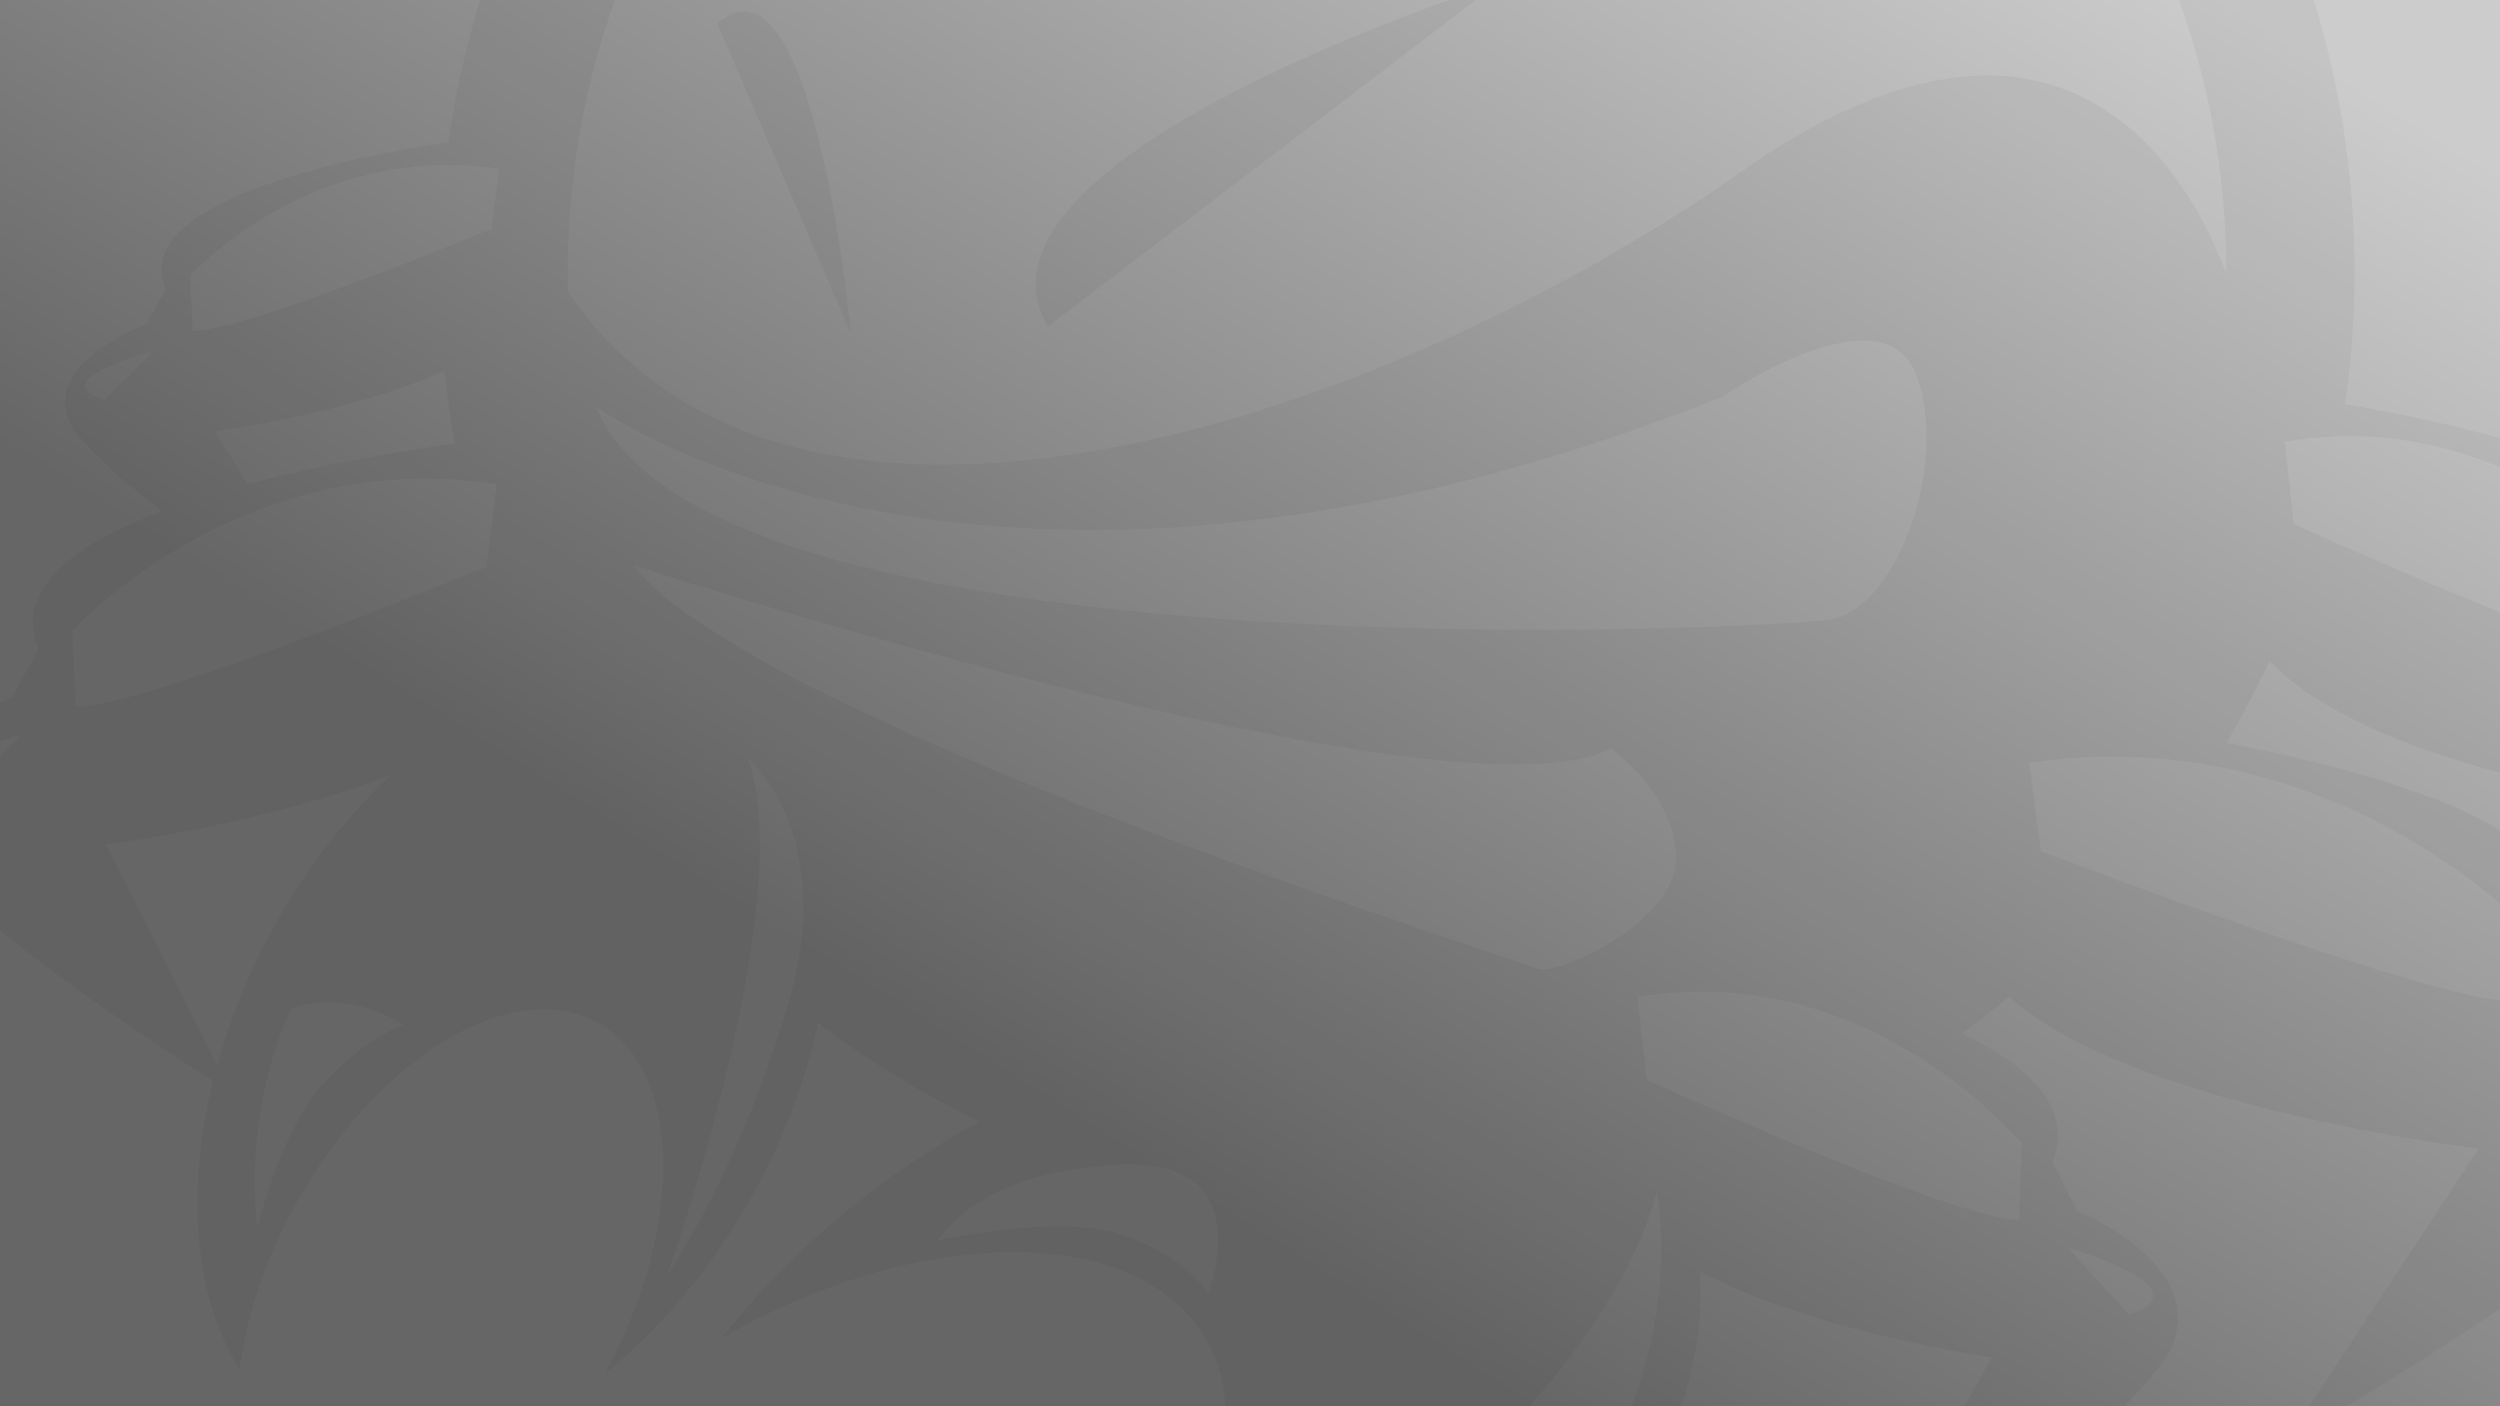 <?xml version="1.0" encoding="UTF-8" standalone="no"?>
<!-- Created with Inkscape (http://www.inkscape.org/) -->

<svg
   xmlns:dc="http://purl.org/dc/elements/1.1/"
   xmlns:cc="http://creativecommons.org/ns#"
   xmlns:rdf="http://www.w3.org/1999/02/22-rdf-syntax-ns#"
   xmlns:svg="http://www.w3.org/2000/svg"
   xmlns="http://www.w3.org/2000/svg"
   xmlns:xlink="http://www.w3.org/1999/xlink"
   xmlns:sodipodi="http://sodipodi.sourceforge.net/DTD/sodipodi-0.dtd"
   xmlns:inkscape="http://www.inkscape.org/namespaces/inkscape"
   width="1920"
   height="1080"
   id="svg2"
   sodipodi:version="0.32"
   inkscape:version="1.2.2 (b0a8486541, 2022-12-01)"
   sodipodi:docname="background.svg"
   inkscape:output_extension="org.inkscape.output.svg.inkscape"
   sodipodi:modified="true"
   version="1.0"
   inkscape:export-filename="aptosid-keres-wide.png"
   inkscape:export-xdpi="90"
   inkscape:export-ydpi="90"
   style="display:inline">
  <defs
     id="defs4">
    <linearGradient
       id="linearGradient7162">
      <stop
         style="stop-color:#cccccc;stop-opacity:1;"
         offset="0"
         id="stop7164" />
      <stop
         style="stop-color:#666666;stop-opacity:1;"
         offset="1"
         id="stop7166" />
    </linearGradient>
    <linearGradient
       inkscape:collect="always"
       xlink:href="#linearGradient7162"
       id="linearGradient7168"
       x1="1734"
       y1="134"
       x2="1092"
       y2="1150"
       gradientUnits="userSpaceOnUse" />
    <filter
       id="filter3814"
       inkscape:label="Ink bleed"
       inkscape:menu="Protrusions"
       inkscape:menu-tooltip="Inky splotches underneath the object"
       color-interpolation-filters="sRGB">
      <feGaussianBlur
         id="feGaussianBlur3816"
         result="result1"
         in="SourceGraphic"
         stdDeviation="4.2" />
      <feTurbulence
         id="feTurbulence3818"
         result="result0"
         numOctaves="4"
         baseFrequency="0.042" />
      <feDisplacementMap
         id="feDisplacementMap3820"
         in2="result0"
         result="result2"
         scale="42"
         yChannelSelector="G"
         xChannelSelector="R"
         in="result1" />
      <feColorMatrix
         id="feColorMatrix3822"
         values="2 0 0 0 0 0 2 0 0 0 0 0 2 0 0 0 0 0 0.7 0"
         result="result3" />
      <feGaussianBlur
         id="feGaussianBlur3824"
         result="result4"
         in="SourceGraphic"
         stdDeviation="42" />
      <feComposite
         id="feComposite3826"
         in2="result3"
         in="result4" />
    </filter>
  </defs>
  <sodipodi:namedview
     id="base"
     pagecolor="#000000"
     bordercolor="#666666"
     borderopacity="1.0"
     gridtolerance="10000"
     guidetolerance="10"
     objecttolerance="10"
     inkscape:pageopacity="1"
     inkscape:pageshadow="2"
     inkscape:zoom="0.5"
     inkscape:cx="880.7192"
     inkscape:cy="476.30112"
     inkscape:document-units="px"
     inkscape:current-layer="layer9"
     inkscape:window-width="1920"
     inkscape:window-height="1160"
     inkscape:window-x="-3"
     inkscape:window-y="-3"
     showgrid="false"
     borderlayer="true"
     inkscape:window-maximized="1" />
  <g
     inkscape:groupmode="layer"
     id="layer9"
     inkscape:label="background"
     transform="translate(0,-120)">
    <rect
       style="fill:url(#linearGradient7168);fill-opacity:1;stroke:none"
       id="rect6392"
       width="1920"
       height="1200"
       x="0"
       y="-1.7053026e-13" />
    <path
       style="opacity:0.2;color:#000000;fill:#000000;fill-opacity:1;stroke:none;stroke-width:7;marker:none;visibility:visible;display:inline;overflow:visible;filter:url(#filter3814)"
       d="m 1162.88,-832.702 c 140.214,2.506 269.837,169.997 269.837,169.997 213.701,-176.365 212.361,236.646 212.361,236.646 198.802,91.751 147.331,417.168 147.331,417.168 l -62.063,13.762 c 49.827,97.605 77.983,207.783 77.983,324.344 0,34.412 -2.553,68.048 -7.285,101.188 105.15,17.812 307.505,64.498 272.534,155.426 l 18.619,37.507 c 0,0 93.781,37.518 75.014,98.49 -11.254,36.563 -101.497,109.868 -172.155,162.982 25.768,10.172 107.295,46.998 87.157,102.267 -23.818,65.333 -327.312,241.234 -327.312,241.234 l 148.68,-226.123 c 0,0 -266.645,-31.415 -360.502,-116.839 -11.879,9.762 -23.935,19.311 -36.428,28.333 51.66,24.565 85.679,57.001 69.619,98.76 l 18.888,37.508 c 0,0 93.781,37.518 75.015,98.49 -18.767,60.972 -257.966,225.044 -257.964,225.044 l 117.378,-211.013 c 0,0 -132.606,-18.355 -224.234,-65.84 9.624,131.172 -96.522,291.841 -272.536,393.152 -170.522,98.15 -355.914,110.968 -466.007,44.253 54.726,-8.266 114.749,-28.979 172.695,-62.333 154.528,-88.943 238.136,-233.68 186.727,-322.994 -51.236,-89.016 -217.469,-89.403 -371.565,-1.349 46.511,-60.195 110.6,-116.343 188.346,-161.093 3.062,-1.763 6.102,-3.418 9.174,-5.127 -43.919,-21.044 -85.319,-46.401 -123.854,-75.284 -9.319,42.797 -25.583,87.164 -49.38,130.331 -31.431,57.013 -71.355,104.142 -114.411,138.696 61.831,-112.993 59.611,-233.58 -5.666,-269.567 -65.497,-36.108 -169.59,26.727 -232.06,140.045 -23.427,42.494 -37.64,86.193 -42.904,126.014 C 149.542,1116.946 142.385,1036.032 163.675,950.107 127.605,927.288 -55.053,809.653 -73.78,754.476 -94.476,693.504 9.06,655.986 9.06,655.986 L 29.568,618.478 C 10.041,572.448 57.768,537.759 124.55,512.433 88.474,484.865 57.623,457.336 51.963,440.656 36.91,396.271 112.406,369.15 112.406,369.15 l 14.841,-27.254 c -27.91,-65.788 132.445,-99.67 217.218,-112.792 49.653,-352.568 357.606,-624.402 728.288,-624.402 177.976,0 341.513,62.566 468.977,166.759 -23.808,-67.666 -40.477,-122.776 -40.477,-122.776 -88.123,19.397 -176.202,-213.71 -176.202,-213.71 -76.377,16.811 -373.185,-77.983 -373.185,-77.983 0,0 -97.977,101.416 -145.441,25.635 -47.474,-75.764 -145.442,1.349 -145.442,1.349 226.373,-314.663 288.455,-88.237 288.455,-88.237 l 62.871,-50.729 c 47.777,-57.962 99.855,-78.619 150.57,-77.713 z m -2.158,33.46 c -97.41,-3.052 -133.03,89.318 -133.03,89.316 44.694,28.581 340.803,21.047 340.803,21.047 -88.834,-81.13 -156.75,-108.764 -207.773,-110.363 z m 333.247,136.537 c -21.317,-0.664 -36.427,7.286 -36.427,7.286 l 107.935,163.521 c 26.057,28.274 11.172,60.335 -5.398,82.031 -12.949,10.325 -23.2,19.937 -23.745,25.095 0,0 12.24,-10.033 23.745,-25.095 24.079,-19.201 57.744,-40.745 57.744,-40.745 -20.333,-178.285 -83.159,-210.824 -123.854,-212.092 z m 147.061,274.154 c 47.731,42.317 14.571,284.674 14.571,284.677 l 106.855,48.571 C 1777.639,-269.909 1641.03,-388.551 1641.03,-388.551 z m -568.277,91.745 c -352.643,0 -636.812,280.345 -636.814,626.021 0,4.992 0.157,9.877 0.267,14.84 173.081,255.892 633.716,95.734 901.254,-92.284 253.882,-178.422 348.942,14.684 372.375,78.792 6e-4,-0.455 0,-0.896 0,-1.349 0,-345.676 -284.44,-626.021 -637.085,-626.021 z M 1149.928,107.408 804.807,370.769 C 727.881,240.229 1149.928,107.408 1149.928,107.408 z m -579.339,21.317 c 59.824,-1.914 82.841,247.171 82.841,247.171 L 550.891,138.169 c 6.992,-6.118 13.509,-9.246 19.698,-9.444 z m -226.123,117.919 c -120.935,-0.485 -198.33,84.999 -198.33,84.999 l 1.889,42.634 c 39.518,0 229.631,-78.523 229.631,-78.523 l 5.667,-46.142 c -13.408,-2.08 -26.345,-2.918 -38.856,-2.968 z M 1432.446,381.562 c -45.494,-1.13 -109.824,43.174 -109.824,43.174 -565.263,225.43 -864.555,7.825 -864.555,7.825 83.128,209.871 897.779,171.031 947.666,163.251 49.886,-7.78 91.308,-116.765 66.378,-186.727 -7.014,-19.677 -21.863,-27.081 -39.665,-27.523 z m -1314.373,8.095 c 0,0 -86.707,22.159 -37.777,37.507 l 37.777,-37.507 z m 223.425,15.111 C 268.128,438.115 165.024,450.91 165.024,450.91 l 25.095,41.015 c 59.248,-15.819 118.696,-25.614 159.203,-31.301 -3.429,-18.358 -5.836,-37.044 -7.825,-55.856 z m 1461.434,50.19 c -15.589,0.073 -31.594,1.459 -48.301,4.317 l 7.016,63.142 c 0,0 236.788,107.935 286.026,107.935 l 2.43,-58.555 c 0,0 -96.485,-117.504 -247.171,-116.839 z M 328.005,487.608 C 161.803,486.943 55.471,604.447 55.471,604.447 l 2.698,58.555 c 54.318,0 315.44,-107.665 315.44,-107.665 l 7.825,-63.412 c -18.427,-2.858 -36.234,-4.249 -53.429,-4.317 z m 158.664,66.65 c 92.949,119.581 679.172,302.469 693.48,309.503 14.308,7.034 107.125,-35.22 107.125,-84.459 0,-49.239 -49.919,-84.459 -49.919,-84.459 C 1115.818,758.149 486.67,554.257 486.67,554.257 z m 1256.358,73.396 c -9.955,21.59 -21.208,42.471 -33.19,62.871 132.479,25.715 288.804,73.102 253.376,150.839 l 2.429,4.047 60.983,-109.554 c 0,0 -209.132,-28.962 -283.598,-108.204 z m -1333.531,14.301 c -0.595,0.882 -0.993,1.827 -1.62,2.698 0.829,-0.322 1.6,-0.766 2.429,-1.079 -0.267,-0.54 -0.54,-1.076 -0.812,-1.619 z m 1675.683,9.444 46.952,51.539 c 60.972,-21.103 -46.952,-51.539 -46.952,-51.539 z m -2068.565,32.92 c 0,0 -118.786,30.436 -51.54,51.539 l 51.54,-51.539 z m 1603.367,16.73 c -19.785,0.079 -40.316,1.525 -61.522,4.587 l 8.905,67.998 c 0,0 300.423,115.49 362.931,115.49 l 2.967,-62.872 c 0,0 -122.012,-125.919 -313.281,-125.204 z m -1046.155,0.267 c 40.993,107.84 -60.983,397.199 -60.983,397.199 0,0 53.006,-75.389 92.284,-206.694 C 644.406,760.515 573.826,701.315 573.826,701.315 z M 300.213,715.077 C 202.286,753.535 81.376,768.505 81.376,768.505 l 85.537,169.458 c 9.7,-34.933 23.688,-70.382 42.905,-105.236 25.438,-46.147 56.632,-85.84 90.395,-117.649 z M 1305.893,881.566 c -15.588,0.073 -31.594,1.46 -48.3,4.317 l 7.016,63.412 c 0,0 236.787,107.665 286.026,107.665 l 2.16,-58.555 c 0,0 -96.213,-117.504 -246.901,-116.84 z m -1048.584,8.365 c -2.237,-0.115 -4.418,-0.061 -6.746,0 -8.599,0.158 -17.694,1.535 -27.254,4.587 -38.534,86.806 -25.634,168.647 -25.634,168.647 0,0 17.027,-72.548 49.38,-109.284 32.355,-36.734 62.602,-46.682 62.602,-46.682 4.037,3.07 -18.791,-15.507 -52.347,-17.27 z m 1720.746,21.857 59.364,55.046 c 77.391,-22.622 -59.364,-55.046 -59.364,-55.046 z M 871.727,1014.326 c -3.191,-0.085 -6.486,-0.128 -9.984,0 -112.014,4.148 -141.125,58.285 -141.125,58.285 0,0 91.339,-20.912 141.125,-4.318 49.783,16.595 66.378,45.602 66.378,45.602 -4.018,8.038 42.525,-96.779 -56.395,-99.569 z m 400.706,20.777 c -58.968,231.776 -547.497,522.943 -547.497,522.943 0,0 168.246,-34.541 378.85,-177.552 210.603,-143.011 168.647,-345.391 168.647,-345.391 z m 315.709,43.174 46.951,51.539 c 60.973,-21.103 -46.951,-51.539 -46.951,-51.539 z"
       id="outline-7"
       inkscape:connector-curvature="0" />
  </g>
</svg>
